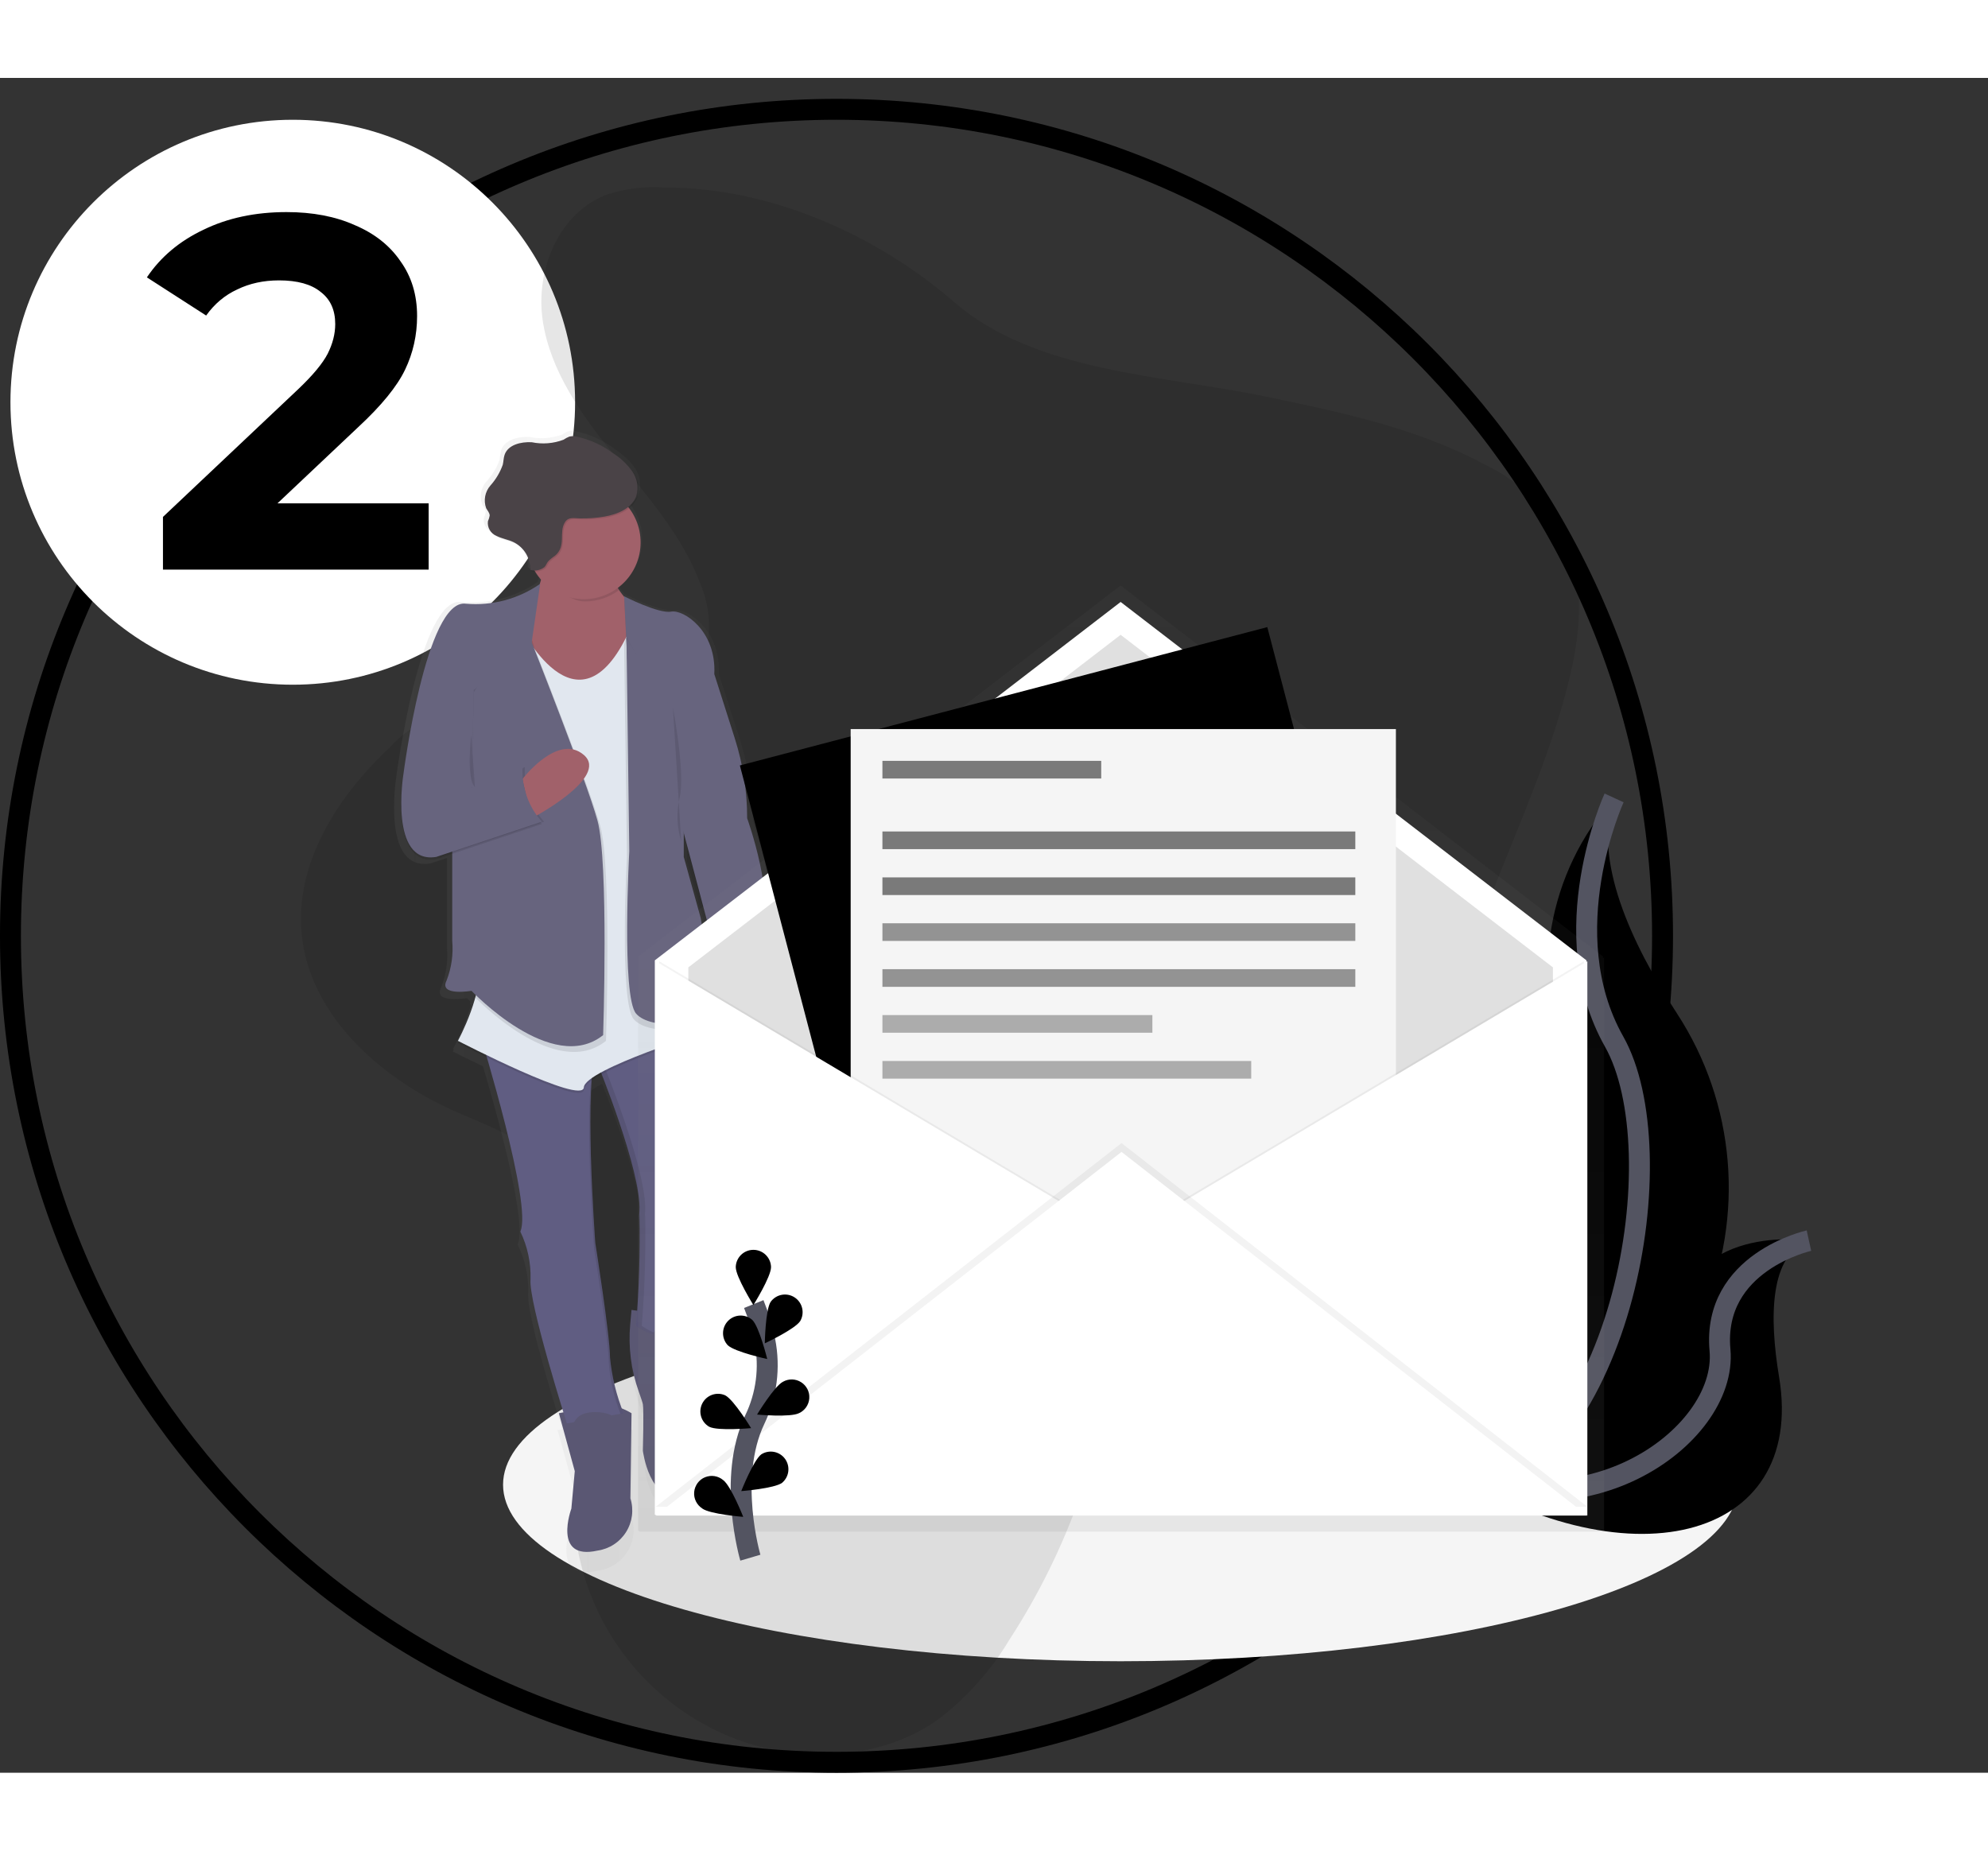 <svg width="174" height="162" viewBox="0 0 190 162" fill="none" xmlns="http://www.w3.org/2000/svg">
<rect x="0" y="0" width="190" height="162" fill="#333333" stroke="none"/>
<path d="M79.947 161C123.549 161 158.895 125.63 158.895 82C158.895 38.37 123.549 3 79.947 3C36.346 3 0.999 38.37 0.999 82C0.999 125.63 36.346 161 79.947 161Z" stroke="currentColor" stroke-width="2"/>
<path d="M27.982 4C42.883 4 54.964 16.088 54.964 31C54.964 45.912 42.883 58 27.982 58C13.08 58 0.999 45.912 0.999 31C0.999 16.088 13.08 4 27.982 4Z" fill="white"/>
<path d="M40.967 40.664V47H15.575V41.96L28.535 29.72C29.911 28.408 30.839 27.288 31.319 26.36C31.799 25.4 32.039 24.456 32.039 23.528C32.039 22.184 31.575 21.16 30.647 20.456C29.751 19.72 28.423 19.352 26.663 19.352C25.191 19.352 23.863 19.64 22.679 20.216C21.495 20.76 20.503 21.592 19.703 22.712L14.039 19.064C15.351 17.112 17.159 15.592 19.463 14.504C21.767 13.384 24.407 12.824 27.383 12.824C29.879 12.824 32.055 13.24 33.911 14.072C35.799 14.872 37.255 16.024 38.279 17.528C39.335 19 39.863 20.744 39.863 22.76C39.863 24.584 39.479 26.296 38.711 27.896C37.943 29.496 36.455 31.32 34.247 33.368L26.519 40.664H40.967Z" fill="currentColor"/>
<path d="M107.103 151.341C139.702 151.341 166.128 143.786 166.128 134.466C166.128 125.146 139.702 117.591 107.103 117.591C74.505 117.591 48.079 125.146 48.079 134.466C48.079 143.786 74.505 151.341 107.103 151.341Z" fill="#F5F5F5"/>
<path d="M154.265 68.82C147.927 75.909 146.162 85.984 149.712 94.808C155.614 110.333 139.594 136.152 139.594 136.152C139.594 136.152 139.763 136.127 140.085 136.071C150.148 134.289 158.647 127.574 162.712 118.191C166.777 108.809 165.867 98.011 160.287 89.443C155.854 82.656 152.206 74.693 154.265 68.82Z" fill="currentColor"/>
<path d="M154.265 68.82C154.265 68.82 148.363 81.645 154.265 92.108C160.167 102.571 155.278 131.933 139.594 136.152" stroke="#535461" stroke-width="2"/>
<path d="M172.887 111.138C172.887 111.138 160.956 109.238 159.868 119.938C158.779 130.638 136.933 132.12 136.933 132.12C136.933 132.12 137.075 132.22 137.342 132.393C155.387 144.246 172.637 139.943 170.038 124.203C169.066 118.352 169.142 112.474 172.887 111.138Z" fill="currentColor"/>
<path d="M172.887 111.138C172.887 111.138 163.625 113.173 164.386 121.601C165.146 130.029 150.627 140.126 136.926 132.116" stroke="#535461" stroke-width="2"/>
<path opacity="0.1" d="M63.622 10.48C61.767 10.341 59.902 10.553 58.126 11.107C53.39 12.812 51.144 18.391 51.875 23.223C52.605 28.055 55.607 32.25 58.722 36.095C61.837 39.94 65.213 43.735 66.917 48.324C67.897 50.583 68.034 53.12 67.302 55.472C65.966 59.001 61.939 60.972 58.074 61.382C54.208 61.792 50.326 60.993 46.446 60.715C43.013 60.155 39.534 61.402 37.236 64.015C32.206 68.706 28.178 75.115 28.83 81.834C29.567 89.456 36.138 95.482 43.336 98.712C45.719 99.784 48.239 100.651 50.337 102.181C55.862 106.214 57.103 113.772 56.554 120.445C56.004 127.118 54.129 133.797 55.173 140.412C56.575 148.329 61.816 155.032 69.157 158.3C75.685 161.19 83.854 161.01 89.644 156.921C92.379 154.835 94.693 152.249 96.463 149.299C99.26 144.997 101.536 140.379 103.244 135.54C104.052 133.248 104.812 130.782 106.698 129.188C107.919 128.254 109.322 127.587 110.817 127.231C115.265 125.946 119.951 125.592 124.44 124.449C128.929 123.306 133.447 121.176 135.887 117.367C139.341 111.962 137.729 105.049 137.745 98.69C137.773 84.202 146.75 71.23 150.063 57.111C151.145 52.495 151.548 47.388 149.131 43.272C147.317 40.519 144.783 38.317 141.805 36.906C135.409 33.473 128.129 31.945 120.97 30.458C111.022 28.395 98.941 28.128 91.23 21.453C83.837 15.047 73.713 10.48 63.622 10.48Z" fill="currentColor"/>
<g opacity="0.5">
<path d="M71.952 71.09C71.951 68.442 71.537 65.81 70.723 63.29L68.699 57.007V56.696C68.761 52.671 65.626 50.663 64.418 50.881C63.182 51.104 59.753 49.381 59.753 49.381V49.428C59.517 49.157 59.305 48.867 59.118 48.561C60.316 47.689 61.112 46.37 61.325 44.903C61.538 43.436 61.15 41.945 60.249 40.768C60.62 40.489 60.903 40.109 61.064 39.674C61.306 38.859 61.162 37.979 60.674 37.284C60.48 36.993 60.254 36.724 59.999 36.484C59.614 36.102 59.192 35.757 58.741 35.455C57.64 34.632 56.374 34.056 55.031 33.767C54.797 33.712 54.554 33.712 54.321 33.767C54.119 33.849 53.926 33.953 53.747 34.078C52.743 34.452 51.655 34.536 50.607 34.321C49.541 34.265 48.245 34.564 47.908 35.565C47.835 35.882 47.779 36.202 47.739 36.525C47.47 37.276 47.052 37.964 46.51 38.55C45.966 39.153 45.803 40.009 46.087 40.771C46.219 41.007 46.423 41.225 46.423 41.495C46.393 41.686 46.336 41.872 46.255 42.048C46.172 42.483 46.342 42.928 46.694 43.197C46.84 43.353 47.011 43.484 47.2 43.583C47.735 43.856 48.35 43.941 48.899 44.194C49.171 44.322 49.42 44.492 49.637 44.7C50.174 45.264 50.462 46.021 50.437 46.8L50.55 46.812V46.912C50.668 46.925 50.792 46.937 50.916 46.942C51.093 47.226 51.295 47.494 51.521 47.742C51.483 47.886 51.44 48.032 51.391 48.181C49.244 49.647 46.656 50.323 44.067 50.096C40.133 49.541 37.883 66.753 37.883 66.753C37.737 67.737 37.666 68.731 37.67 69.726C37.653 72.257 38.185 75.57 41.144 75.082L42.717 74.564V83.077C42.837 84.397 42.645 85.726 42.155 86.958C41.37 88.507 44.63 87.958 44.63 87.958C44.63 87.958 44.755 88.088 44.983 88.309L44.91 88.509L45.01 88.609C44.582 90.076 44.004 91.494 43.285 92.843L43.378 92.89C43.319 93.003 43.285 93.059 43.285 93.059C43.285 93.059 44.497 93.678 46.163 94.476C47.502 99.005 50.433 109.495 49.468 111.493L49.495 111.55C50.193 112.983 50.532 114.564 50.481 116.157C50.297 117.966 52.799 126.186 53.734 129.171L53.292 129.26L54.865 134.923L54.527 138.588C54.527 138.588 52.616 143.696 57.112 142.697C58.272 142.546 59.305 141.89 59.934 140.904C60.563 139.918 60.724 138.705 60.372 137.589L60.485 129.259C60.485 129.259 60.051 129.018 59.517 128.786C58.883 127.197 58.49 125.523 58.349 123.818C58.349 121.709 56.886 112.601 56.886 112.601V112.537L56.879 112.415V112.395C56.879 112.282 56.859 112.127 56.846 111.938V111.928C56.455 106.875 56.353 101.804 56.542 96.74C56.867 96.52 57.205 96.319 57.554 96.14C58.653 98.908 61.469 106.385 61.29 109.522C61.066 113.403 61.234 110.356 61.29 109.859C61.307 109.705 61.319 109.891 61.324 110.308V111.95C61.324 112.287 61.324 112.662 61.312 113.05V113.286C61.312 113.524 61.312 113.767 61.3 114.013C61.3 114.35 61.287 114.678 61.28 115.013C61.263 115.772 61.241 116.54 61.214 117.259C61.214 117.339 61.211 117.418 61.206 117.497C61.2 117.654 61.194 117.808 61.187 117.959C61.179 118.11 61.173 118.257 61.167 118.401C61.16 118.544 61.153 118.683 61.145 118.818C61.137 118.977 61.126 119.129 61.118 119.274L60.507 119.186L60.377 120.586C60.173 122.815 60.461 125.062 61.221 127.167C61.429 127.744 61.591 128.222 61.627 128.392C61.74 128.947 61.627 132.948 61.627 132.948C61.627 132.948 62.302 138.167 65.451 137.167C66.771 136.61 67.697 135.394 67.884 133.973C68.249 132.38 68.113 130.714 67.495 129.202C66.922 127.981 66.72 126.619 66.913 125.284C67.28 123.606 67.469 121.894 67.475 120.176L67.127 120.127C67.213 119.962 67.292 119.793 67.362 119.621C67.362 119.621 67.249 111.958 68.261 110.959C68.818 110.409 68.767 109.088 68.599 108.008C68.358 106.445 68.301 104.859 68.43 103.283C68.454 102.684 68.549 102.089 68.715 101.513C69.014 100.926 69.308 95.006 67.994 92.157L68.264 92.073L68.222 91.864L68.264 91.85C68.462 92.379 68.687 92.898 68.939 93.404C69.005 93.456 69.081 93.493 69.162 93.515C72.803 92.875 72.95 89.475 72.748 87.615C72.902 87.689 72.986 87.737 72.986 87.737L73.323 82.843C73.669 81.935 73.825 80.966 73.78 79.996C73.602 76.955 72.987 73.955 71.952 71.09ZM67.938 85C67.688 82.869 67.339 80.862 67.339 80.862L65.653 74.862V72.678L68.327 82.668L67.938 85Z" fill="url(#paint0_linear_123_6549)"/>
</g>
<path d="M60.356 117.76L60.231 119.132C60.034 121.312 60.313 123.509 61.049 125.57C61.249 126.135 61.407 126.601 61.44 126.77C61.547 127.313 61.44 131.22 61.44 131.22C61.44 131.22 62.09 136.32 65.128 135.344C66.406 134.79 67.297 133.604 67.476 132.222C67.827 130.666 67.695 129.04 67.098 127.561C66.544 126.366 66.349 125.036 66.536 123.732C66.891 122.092 67.073 120.418 67.079 118.74L60.356 117.76Z" fill="#5A5773"/>
<path d="M57.102 94.209C57.102 94.209 61.332 104.52 61.115 108.317C60.898 112.114 61.061 109.13 61.115 108.643C61.189 112.19 61.081 115.738 60.789 119.274C60.789 119.274 65.236 122.529 66.971 118.189C66.971 118.189 66.863 110.702 67.837 109.724C68.374 109.187 68.321 107.895 68.163 106.84C67.929 105.314 67.872 103.767 67.994 102.228C68.013 101.642 68.105 101.061 68.269 100.498C68.595 99.847 68.92 92.467 66.97 90.405L57.102 94.209Z" fill="#605D82"/>
<path opacity="0.1" d="M61.333 119.278C61.624 115.742 61.733 112.194 61.658 108.647C61.604 109.135 61.441 112.12 61.658 108.321C61.876 104.522 57.646 94.213 57.646 94.213L67.109 90.571C67.065 90.515 67.02 90.463 66.974 90.414L57.105 94.214C57.105 94.214 61.334 104.525 61.117 108.325C60.9 112.125 61.063 109.138 61.117 108.651C61.191 112.198 61.083 115.746 60.791 119.282C61.819 120.019 63.048 120.425 64.313 120.443C63.24 120.302 62.217 119.902 61.333 119.278Z" fill="black"/>
<path d="M53.415 127.635L54.933 133.17L54.607 136.751C54.607 136.751 52.764 141.743 57.105 140.766C58.23 140.606 59.227 139.959 59.832 138.998C60.438 138.037 60.59 136.858 60.25 135.774L60.358 127.635C59.595 127.175 58.744 126.88 57.86 126.768C57.101 126.877 53.415 127.635 53.415 127.635Z" fill="#5A5773"/>
<path d="M45.932 91.605C45.932 91.605 50.92 107.775 49.729 110.271C50.416 111.689 50.75 113.252 50.706 114.827C50.49 116.995 54.176 128.609 54.176 128.609L59.6 127.632C58.912 125.932 58.474 124.141 58.301 122.315C58.301 120.253 56.891 111.346 56.891 111.346C56.891 111.346 55.698 95.067 57.108 93.33L45.932 91.605Z" fill="#605D82"/>
<g opacity="0.1">
<path d="M56.683 94.653C55.783 98.339 56.778 111.901 56.778 111.901C56.778 111.901 58.188 120.801 58.188 122.87C58.321 124.525 58.697 126.152 59.304 127.698L59.598 127.646C58.91 125.946 58.472 124.155 58.299 122.329C58.299 120.267 56.889 111.36 56.889 111.36C56.889 111.36 55.977 98.965 56.683 94.653Z" fill="black"/>
<path d="M49.728 110.27L49.755 110.326C49.763 110.27 49.772 110.211 49.777 110.157C49.763 110.195 49.746 110.233 49.728 110.27Z" fill="black"/>
<path d="M56.858 93.865C56.907 93.678 56.99 93.501 57.102 93.344L45.932 91.605C45.932 91.605 45.998 91.816 46.111 92.192L56.858 93.865Z" fill="black"/>
</g>
<path d="M71.96 85.744C71.96 85.744 73.587 91.819 68.707 92.69C68.627 92.669 68.553 92.633 68.489 92.582C68.489 92.582 65.669 87.047 67.838 84.877L71.96 85.744Z" fill="#A1616A"/>
<path d="M52.006 45.377C52.006 45.377 52.331 49.933 48.753 52.105C45.174 54.277 56.342 60.244 56.342 60.244L62.199 50.91C62.199 50.91 59.707 51.232 58.189 46.895L52.006 45.377Z" fill="#A1616A"/>
<path opacity="0.1" d="M49.618 52.428C49.618 52.428 55.15 63.928 60.138 53.079L67.838 91.279C67.838 91.279 55.907 94.97 55.801 96.706C55.695 98.442 43.765 92.257 43.765 92.257C43.765 92.257 46.364 87.481 45.718 84.552C45.072 81.623 49.618 52.428 49.618 52.428Z" fill="black"/>
<path d="M49.618 52.21C49.618 52.21 55.15 63.71 60.138 52.861L67.838 91.061C67.838 91.061 55.907 94.752 55.801 96.488C55.695 98.224 43.765 92.039 43.765 92.039C43.765 92.039 46.364 87.263 45.718 84.334C45.072 81.405 49.618 52.21 49.618 52.21Z" fill="#E1E7EF"/>
<path d="M55.042 130.674C55.042 130.674 53.632 127.527 56.885 127.527C60.137 127.527 59.597 130.349 59.597 130.349L55.042 130.674Z" fill="#5A5773"/>
<path d="M62.416 122.534C62.416 122.534 61.117 119.169 64.369 119.061C67.62 118.953 65.996 122.099 65.996 122.099L62.416 122.534Z" fill="#5A5773"/>
<path opacity="0.1" d="M59.651 49.765C59.651 49.765 62.958 51.453 64.148 51.23C65.338 51.007 68.485 53.074 68.269 57.199L70.229 63.352C71.013 65.819 71.411 68.392 71.409 70.981C71.409 70.981 74.229 78.794 72.708 82.267L72.382 87.043C70.821 86.21 69.044 85.87 67.286 86.066L67.941 82.166L65.007 71.094L60.133 59.265L59.651 49.765Z" fill="black"/>
<path d="M59.651 49.55C59.651 49.55 62.958 51.238 64.148 51.015C65.338 50.792 68.485 52.859 68.269 56.984L70.229 63.137C71.013 65.604 71.411 68.177 71.409 70.766C71.409 70.766 74.229 78.579 72.708 82.052L72.382 86.828C70.821 85.995 69.044 85.655 67.286 85.851L67.936 81.944L65.007 70.876L60.131 59.047L59.651 49.55Z" fill="#67647E"/>
<path opacity="0.1" d="M65.128 62.737V75L66.755 80.861C66.755 80.861 67.839 87.261 67.513 89.218C67.188 91.175 61.982 91.606 60.572 89.977C59.162 88.348 59.922 74.452 59.922 74.452L59.65 54.109L59.867 53.458L65.128 62.737Z" fill="black"/>
<path d="M65.35 62.195V74.462L66.977 80.323C66.977 80.323 68.061 86.723 67.735 88.68C67.41 90.637 62.204 91.068 60.794 89.439C59.384 87.81 60.143 73.914 60.143 73.914L59.874 53.562L65.35 62.195Z" fill="#67647E"/>
<path opacity="0.1" d="M43.492 72.397L46.963 83.197L45.336 87.809C45.336 87.809 53.036 95.948 57.917 92.041C57.917 92.041 58.459 75.436 57.374 71.529C56.289 67.622 51.084 54.485 51.084 54.485L50.008 51.017L44.261 54.272L43.492 72.397Z" fill="black"/>
<path d="M43.221 71.852V82.483C43.337 83.775 43.152 85.076 42.678 86.283C41.917 87.802 45.064 87.26 45.064 87.26C45.064 87.26 52.764 95.399 57.645 91.492C57.645 91.492 58.188 74.887 57.102 70.98C56.017 67.073 50.812 53.936 50.812 53.936L49.728 50.463L43.981 53.718L43.221 71.852Z" fill="#67647E"/>
<path opacity="0.1" d="M51.626 48.575C49.553 50.021 47.04 50.693 44.523 50.475C40.725 49.932 38.558 66.754 38.558 66.754C38.558 66.754 37.148 75.436 41.703 74.677L51.789 71.312C50.507 69.89 49.844 68.015 49.946 66.103L45.064 68.055L45.283 58.723L51.626 48.575Z" fill="black"/>
<path opacity="0.1" d="M38.773 66.535C38.773 66.535 37.363 75.217 41.918 74.458L52.005 71.093C50.722 69.671 50.059 67.796 50.162 65.884L45.283 67.838L38.773 66.535Z" fill="black"/>
<path d="M49.922 67.028C49.922 67.028 53.307 62.575 55.799 64.713C58.292 66.851 50.816 70.769 50.816 70.769L49.922 67.028Z" fill="#A1616A"/>
<path d="M51.626 48.357C49.553 49.803 47.04 50.475 44.523 50.257C40.725 49.714 38.558 66.536 38.558 66.536C38.558 66.536 37.148 75.218 41.703 74.459L51.789 71.094C50.507 69.672 49.844 67.797 49.946 65.885L45.064 67.839L45.283 58.505L50.815 53.949L51.626 48.357Z" fill="#67647E"/>
<path opacity="0.1" d="M58.295 47.109L52.113 45.59C52.113 45.59 52.434 45.955 52.059 47.38C53.058 48.522 54.276 50.04 55.909 50.04C57.077 50.042 58.215 49.665 59.15 48.965C58.801 48.378 58.514 47.756 58.295 47.109Z" fill="black"/>
<path d="M55.801 49.824C58.797 49.824 61.225 47.394 61.225 44.397C61.225 41.4 58.797 38.97 55.801 38.97C52.806 38.97 50.378 41.4 50.378 44.397C50.378 47.394 52.806 49.824 55.801 49.824Z" fill="#A1616A"/>
<path opacity="0.1" d="M57.857 42.041C59.115 41.827 60.498 41.268 60.92 40.063C61.154 39.267 61.016 38.409 60.544 37.727C60.072 37.057 59.476 36.484 58.788 36.039C57.728 35.234 56.504 34.672 55.203 34.392C54.978 34.338 54.743 34.338 54.518 34.392C54.323 34.471 54.137 34.572 53.964 34.692C52.995 35.058 51.941 35.141 50.928 34.93C49.894 34.876 48.654 35.168 48.329 36.145C48.229 36.445 48.235 36.773 48.16 37.083C47.899 37.814 47.498 38.487 46.98 39.066C46.458 39.66 46.301 40.492 46.572 41.236C46.699 41.467 46.91 41.68 46.91 41.943C46.877 42.13 46.821 42.312 46.741 42.485C46.666 43.079 46.998 43.649 47.551 43.877C48.066 44.144 48.66 44.226 49.187 44.477C50.193 44.973 50.818 46.011 50.786 47.133C51.257 47.261 51.761 47.16 52.147 46.86C52.292 46.7 52.362 46.485 52.494 46.315C52.689 46.113 52.907 45.934 53.142 45.782C54.277 44.849 53.471 43.56 54.113 42.554C54.45 42.036 54.987 42.195 55.53 42.203C56.309 42.221 57.088 42.167 57.857 42.041Z" fill="black"/>
<path d="M57.749 41.933C59.007 41.719 60.39 41.16 60.812 39.955C61.046 39.16 60.908 38.301 60.436 37.619C59.965 36.949 59.368 36.376 58.68 35.931C57.62 35.126 56.396 34.564 55.095 34.284C54.87 34.23 54.635 34.23 54.41 34.284C54.215 34.363 54.029 34.464 53.855 34.584C52.887 34.95 51.834 35.033 50.819 34.822C49.786 34.768 48.546 35.06 48.221 36.037C48.121 36.337 48.126 36.665 48.052 36.975C47.791 37.706 47.39 38.38 46.872 38.958C46.35 39.552 46.194 40.385 46.464 41.128C46.591 41.359 46.801 41.572 46.801 41.835C46.769 42.022 46.712 42.204 46.632 42.377C46.557 42.971 46.889 43.541 47.442 43.769C47.957 44.036 48.551 44.118 49.078 44.369C50.086 44.866 50.712 45.907 50.677 47.032C51.148 47.16 51.652 47.059 52.038 46.759C52.183 46.599 52.254 46.384 52.386 46.214C52.58 46.012 52.798 45.833 53.033 45.681C54.168 44.748 53.362 43.459 54.004 42.453C54.341 41.935 54.878 42.094 55.422 42.102C56.201 42.118 56.98 42.062 57.749 41.933Z" fill="#4A4347"/>
<path opacity="0.1" d="M64.314 60.187C64.314 60.187 65.507 66.373 64.965 68.761C64.634 70.15 64.683 71.603 65.107 72.966" fill="black"/>
<path opacity="0.1" d="M45.042 62.791C45.042 62.791 44.523 66.915 45.389 67.783Z" fill="black"/>
<path d="M75.323 113.616C75.462 113.616 75.576 113.503 75.576 113.363C75.576 113.223 75.462 113.11 75.323 113.11C75.183 113.11 75.07 113.223 75.07 113.363C75.07 113.503 75.183 113.616 75.323 113.616Z" fill="black"/>
<g opacity="0.5">
<path d="M153.213 84.127V83.987L107.201 48.587C107.142 48.543 107.061 48.543 107.002 48.587L60.988 83.987V138.865H61.076V138.953H153.306V84.075L153.213 84.127Z" fill="url(#paint1_linear_123_6549)"/>
</g>
<path d="M151.624 137.334H62.583V84.346L107.103 50.09L151.624 84.346V137.334Z" fill="white"/>
<path d="M148.419 134.194H65.786V85.02L107.102 53.229L148.419 85.02V134.194Z" fill="#E0E0E0"/>
<path d="M121.12 52.494L70.713 65.717L87.52 129.868L137.926 116.645L121.12 52.494Z" fill="currentColor"/>
<path d="M133.411 62.24H81.302V128.559H133.411V62.24Z" fill="#F5F5F5"/>
<path opacity="0.05" d="M63.004 84.431L107.524 110.925L63.004 137.419V84.431Z" fill="black"/>
<path d="M62.667 84.431L107.187 110.925L62.667 137.419V84.431Z" fill="white"/>
<path opacity="0.05" d="M151.37 84.431L106.85 110.925L151.37 137.419V84.431Z" fill="black"/>
<path d="M151.708 84.431L107.187 110.925L151.708 137.419V84.431Z" fill="white"/>
<path opacity="0.05" d="M62.667 136.576L107.187 101.813L151.708 136.576H62.667Z" fill="black"/>
<path d="M62.667 137.419L107.187 102.656L151.708 137.419H62.667Z" fill="white"/>
<path d="M71.714 141.443C71.714 141.443 69.477 133.849 72.133 128.257C73.262 125.919 73.602 123.279 73.103 120.731C72.857 119.524 72.5 118.341 72.039 117.199" stroke="#535461" stroke-width="2"/>
<path d="M73.691 113.665C73.691 114.597 72.004 117.295 72.004 117.295C72.004 117.295 70.318 114.595 70.318 113.665C70.34 112.749 71.088 112.018 72.004 112.018C72.92 112.018 73.668 112.749 73.691 113.665Z" fill="currentColor"/>
<path d="M76.482 118.823C75.976 119.604 73.095 120.954 73.095 120.954C73.095 120.954 73.147 117.771 73.653 116.99C74.179 116.261 75.184 116.072 75.939 116.561C76.693 117.05 76.932 118.045 76.482 118.823Z" fill="currentColor"/>
<path d="M76.353 127.633C75.521 128.052 72.355 127.763 72.355 127.763C72.355 127.763 74.006 125.043 74.836 124.624C75.377 124.319 76.042 124.336 76.566 124.669C77.091 125.001 77.391 125.596 77.346 126.216C77.302 126.835 76.921 127.381 76.354 127.635L76.353 127.633Z" fill="currentColor"/>
<path d="M74.762 134.28C74.013 134.834 70.842 135.08 70.842 135.08C70.842 135.08 72.01 132.12 72.758 131.567C73.506 131.09 74.495 131.274 75.022 131.988C75.549 132.702 75.433 133.702 74.757 134.277L74.762 134.28Z" fill="currentColor"/>
<path d="M69.551 121.133C70.226 121.781 73.327 122.454 73.327 122.454C73.327 122.454 72.566 119.364 71.899 118.716C71.223 118.126 70.205 118.168 69.58 118.812C68.955 119.455 68.943 120.475 69.551 121.134V121.133Z" fill="currentColor"/>
<path d="M67.788 128.931C68.62 129.35 71.786 129.061 71.786 129.061C71.786 129.061 70.135 126.341 69.305 125.922C68.484 125.559 67.522 125.903 67.118 126.705C66.713 127.508 67.007 128.487 67.787 128.932L67.788 128.931Z" fill="currentColor"/>
<path d="M67.114 136.741C67.862 137.294 71.033 137.541 71.033 137.541C71.033 137.541 69.866 134.581 69.118 134.028C68.637 133.62 67.969 133.513 67.386 133.752C66.803 133.991 66.401 134.536 66.345 135.164C66.289 135.792 66.587 136.399 67.119 136.738L67.114 136.741Z" fill="currentColor"/>
<path opacity="0.5" d="M105.248 65.278H84.336V66.966H105.248V65.278Z" fill="currentColor"/>
<path opacity="0.5" d="M129.532 72.028H84.336V73.716H129.532V72.028Z" fill="currentColor"/>
<path opacity="0.5" d="M129.532 76.416H84.336V78.104H129.532V76.416Z" fill="currentColor"/>
<path opacity="0.4" d="M129.532 80.803H84.336V82.491H129.532V80.803Z" fill="currentColor"/>
<path opacity="0.4" d="M129.532 85.191H84.336V86.879H129.532V85.191Z" fill="currentColor"/>
<path opacity="0.3" d="M110.138 89.578H84.336V91.266H110.138V89.578Z" fill="currentColor"/>
<path opacity="0.3" d="M119.582 93.966H84.336V95.654H119.582V93.966Z" fill="currentColor"/>
<defs>
<linearGradient id="paint0_linear_123_6549" x1="37.67" y1="88.276" x2="73.752" y2="88.276" gradientUnits="userSpaceOnUse">
<stop stop-color="#808080" stop-opacity="0.251"/>
<stop offset="0.54" stop-color="#808080" stop-opacity="0.122"/>
<stop offset="1" stop-color="#808080" stop-opacity="0.102"/>
</linearGradient>
<linearGradient id="paint1_linear_123_6549" x1="107.147" y1="138.953" x2="107.147" y2="48.554" gradientUnits="userSpaceOnUse">
<stop stop-color="#808080" stop-opacity="0.251"/>
<stop offset="0.54" stop-color="#808080" stop-opacity="0.122"/>
<stop offset="1" stop-color="#808080" stop-opacity="0.102"/>
</linearGradient>
</defs>
</svg>
